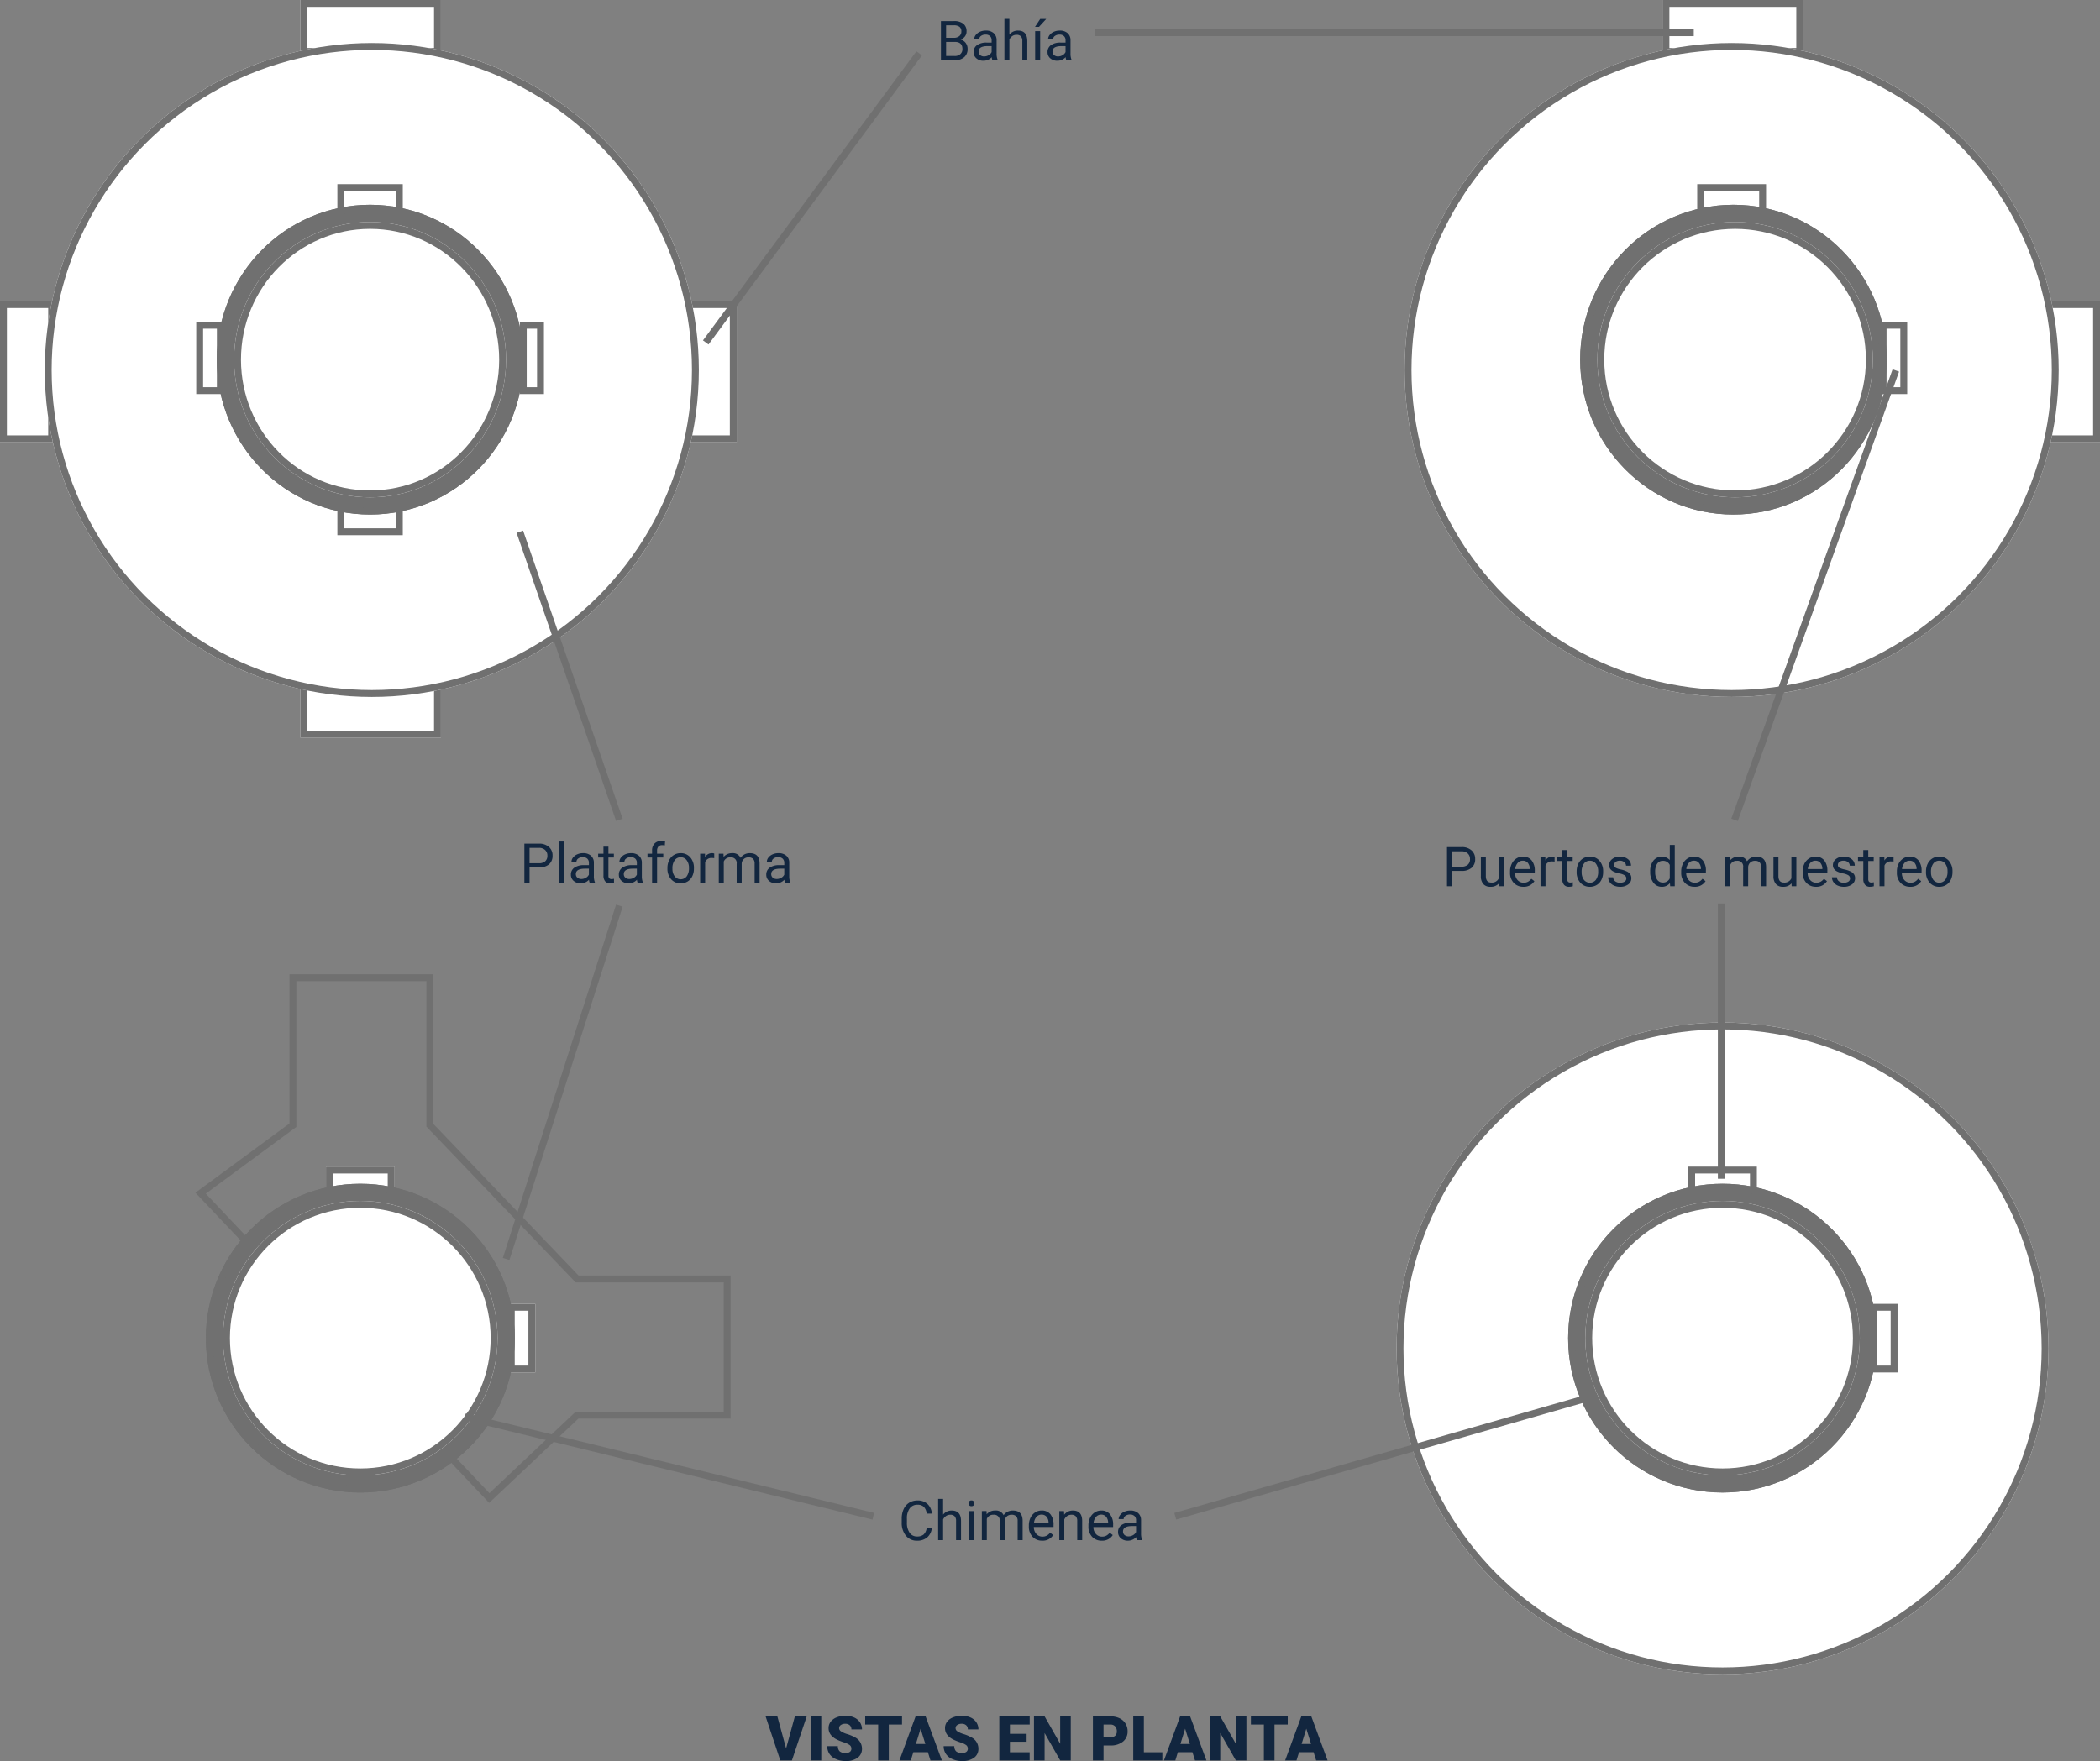 <svg xmlns="http://www.w3.org/2000/svg" width="610" height="511.676" viewBox="0 0 610 511.676">
  <rect x="0" y="0" width="610" height="511.676" fill="#808080" stroke="none"/>
  <g id="Grupo_956997" data-name="Grupo 956997" transform="translate(-285 -10610.5)">
    <g id="Grupo_956995" data-name="Grupo 956995" transform="translate(285 10610.5)">
      <g id="Rectángulo_339828" data-name="Rectángulo 339828" transform="translate(214 87.5) rotate(90)" fill="#fff" stroke="#707070" stroke-width="2">
        <rect width="41" height="16" stroke="none"/>
        <rect x="1" y="1" width="39" height="14" fill="none"/>
      </g>
      <g id="Rectángulo_339829" data-name="Rectángulo 339829" transform="translate(16 87.5) rotate(90)" fill="#fff" stroke="#707070" stroke-width="2">
        <rect width="41" height="16" stroke="none"/>
        <rect x="1" y="1" width="39" height="14" fill="none"/>
      </g>
      <g id="Rectángulo_339830" data-name="Rectángulo 339830" transform="translate(87.214)" fill="#fff" stroke="#707070" stroke-width="2">
        <rect width="40.866" height="15.948" stroke="none"/>
        <rect x="1" y="1" width="38.866" height="13.948" fill="none"/>
      </g>
      <g id="Rectángulo_339831" data-name="Rectángulo 339831" transform="translate(87.214 198.35)" fill="#fff" stroke="#707070" stroke-width="2">
        <rect width="40.866" height="15.948" stroke="none"/>
        <rect x="1" y="1" width="38.866" height="13.948" fill="none"/>
      </g>
      <g id="Elipse_5471" data-name="Elipse 5471" transform="translate(13 12.5)" fill="#fff" stroke="#707070" stroke-width="2">
        <circle cx="95" cy="95" r="95" stroke="none"/>
        <circle cx="95" cy="95" r="94" fill="none"/>
      </g>
      <g id="Rectángulo_339832" data-name="Rectángulo 339832" transform="translate(98 53.5)" fill="#fff" stroke="#707070" stroke-width="2">
        <rect width="19" height="9" stroke="none"/>
        <rect x="1" y="1" width="17" height="7" fill="none"/>
      </g>
      <g id="Rectángulo_339833" data-name="Rectángulo 339833" transform="translate(98 146.5)" fill="#fff" stroke="#707070" stroke-width="2">
        <rect width="19" height="9" stroke="none"/>
        <rect x="1" y="1" width="17" height="7" fill="none"/>
      </g>
      <g id="Rectángulo_339834" data-name="Rectángulo 339834" transform="translate(158 93.5) rotate(90)" fill="#fff" stroke="#707070" stroke-width="2">
        <rect width="21" height="7" stroke="none"/>
        <rect x="1" y="1" width="19" height="5" fill="none"/>
      </g>
      <g id="Rectángulo_339835" data-name="Rectángulo 339835" transform="translate(65 93.5) rotate(90)" fill="#fff" stroke="#707070" stroke-width="2">
        <rect width="21" height="8" stroke="none"/>
        <rect x="1" y="1" width="19" height="6" fill="none"/>
      </g>
      <g id="Elipse_5472" data-name="Elipse 5472" transform="translate(63 59.5)" fill="#707070" stroke="#707070" stroke-width="2">
        <ellipse cx="44.5" cy="45" rx="44.5" ry="45" stroke="none"/>
        <ellipse cx="44.5" cy="45" rx="43.5" ry="44" fill="none"/>
      </g>
      <g id="Elipse_5473" data-name="Elipse 5473" transform="translate(68 64.5)" fill="#fff" stroke="#707070" stroke-width="2">
        <ellipse cx="39.5" cy="40" rx="39.5" ry="40" stroke="none"/>
        <ellipse cx="39.5" cy="40" rx="38.5" ry="39" fill="none"/>
      </g>
    </g>
    <g id="Grupo_956994" data-name="Grupo 956994" transform="translate(693.277 10610.5)">
      <g id="Rectángulo_339836" data-name="Rectángulo 339836" transform="translate(201.723 87.5) rotate(90)" fill="#fff" stroke="#707070" stroke-width="2">
        <rect width="41" height="16" stroke="none"/>
        <rect x="1" y="1" width="39" height="14" fill="none"/>
      </g>
      <g id="Rectángulo_339838" data-name="Rectángulo 339838" transform="translate(74.639)" fill="#fff" stroke="#707070" stroke-width="2">
        <rect width="40.866" height="15.948" stroke="none"/>
        <rect x="1" y="1" width="38.866" height="13.948" fill="none"/>
      </g>
      <g id="Elipse_5474" data-name="Elipse 5474" transform="translate(-0.277 12.5)" fill="#fff" stroke="#707070" stroke-width="2">
        <circle cx="95" cy="95" r="95" stroke="none"/>
        <circle cx="95" cy="95" r="94" fill="none"/>
      </g>
      <g id="Rectángulo_339840" data-name="Rectángulo 339840" transform="translate(84.723 53.5)" fill="#fff" stroke="#707070" stroke-width="2">
        <rect width="20" height="9" stroke="none"/>
        <rect x="1" y="1" width="18" height="7" fill="none"/>
      </g>
      <g id="Rectángulo_339842" data-name="Rectángulo 339842" transform="translate(145.723 93.5) rotate(90)" fill="#fff" stroke="#707070" stroke-width="2">
        <rect width="21" height="8" stroke="none"/>
        <rect x="1" y="1" width="19" height="6" fill="none"/>
      </g>
      <g id="Elipse_5475" data-name="Elipse 5475" transform="translate(50.723 59.5)" fill="#707070" stroke="#707070" stroke-width="2">
        <ellipse cx="44.5" cy="45" rx="44.5" ry="45" stroke="none"/>
        <ellipse cx="44.5" cy="45" rx="43.5" ry="44" fill="none"/>
      </g>
      <g id="Elipse_5476" data-name="Elipse 5476" transform="translate(55.723 64.5)" fill="#fff" stroke="#707070" stroke-width="2">
        <circle cx="40" cy="40" r="40" stroke="none"/>
        <circle cx="40" cy="40" r="39" fill="none"/>
      </g>
    </g>
    <g id="Grupo_956993" data-name="Grupo 956993" transform="translate(690.67 10907.603)">
      <g id="Elipse_5477" data-name="Elipse 5477" fill="#fff" stroke="#707070" stroke-width="2">
        <circle cx="94.69" cy="94.69" r="94.69" stroke="none"/>
        <circle cx="94.69" cy="94.69" r="93.69" fill="none"/>
      </g>
      <g id="Rectángulo_339845" data-name="Rectángulo 339845" transform="translate(84.722 41.863)" fill="#fff" stroke="#707070" stroke-width="2">
        <rect width="19.935" height="7.974" stroke="none"/>
        <rect x="1" y="1" width="17.935" height="5.974" fill="none"/>
      </g>
      <g id="Rectángulo_339846" data-name="Rectángulo 339846" transform="translate(145.523 81.732) rotate(90)" fill="#fff" stroke="#707070" stroke-width="2">
        <rect width="19.935" height="7.974" stroke="none"/>
        <rect x="1" y="1" width="17.935" height="5.974" fill="none"/>
      </g>
      <g id="Elipse_5478" data-name="Elipse 5478" transform="translate(49.837 46.846)" fill="#707070" stroke="#707070" stroke-width="2">
        <circle cx="44.853" cy="44.853" r="44.853" stroke="none"/>
        <circle cx="44.853" cy="44.853" r="43.853" fill="none"/>
      </g>
      <g id="Elipse_5479" data-name="Elipse 5479" transform="translate(54.82 51.83)" fill="#fff" stroke="#707070" stroke-width="2">
        <circle cx="39.869" cy="39.869" r="39.869" stroke="none"/>
        <circle cx="39.869" cy="39.869" r="38.869" fill="none"/>
      </g>
    </g>
    <g id="Grupo_956996" data-name="Grupo 956996" transform="translate(343.271 10894.569)">
      <path id="Trazado_721332" data-name="Trazado 721332" d="M-6831.412-1344.077h39.775v42.867l42.749,44.662h43.607v39.583h-43.607l-25.487,24.072-83.855-88.573,26.818-19.744Z" transform="translate(6858.23 1344.077)" fill="none" stroke="#707070" stroke-width="2"/>
      <g id="Rectángulo_339847" data-name="Rectángulo 339847" transform="translate(36.419 54.897)" fill="#fff" stroke="#707070" stroke-width="2">
        <rect width="19.935" height="7.974" stroke="none"/>
        <rect x="1" y="1" width="17.935" height="5.974" fill="none"/>
      </g>
      <g id="Rectángulo_339848" data-name="Rectángulo 339848" transform="translate(97.219 94.766) rotate(90)" fill="#fff" stroke="#707070" stroke-width="2">
        <rect width="19.935" height="7.974" stroke="none"/>
        <rect x="1" y="1" width="17.935" height="5.974" fill="none"/>
      </g>
      <g id="Elipse_5481" data-name="Elipse 5481" transform="translate(1.533 59.881)" fill="#707070" stroke="#707070" stroke-width="2">
        <circle cx="44.853" cy="44.853" r="44.853" stroke="none"/>
        <circle cx="44.853" cy="44.853" r="43.853" fill="none"/>
      </g>
      <g id="Elipse_5482" data-name="Elipse 5482" transform="translate(6.517 64.864)" fill="#fff" stroke="#707070" stroke-width="2">
        <circle cx="39.869" cy="39.869" r="39.869" stroke="none"/>
        <circle cx="39.869" cy="39.869" r="38.869" fill="none"/>
      </g>
    </g>
    <line id="Línea_454" data-name="Línea 454" y1="84" x2="62" transform="translate(490 10626)" fill="none" stroke="#707070" stroke-width="2"/>
    <line id="Línea_456" data-name="Línea 456" x1="46.846" y2="130.572" transform="translate(788.848 10718.146)" fill="none" stroke="#707070" stroke-width="2"/>
    <line id="Línea_457" data-name="Línea 457" y1="80" transform="translate(785 10873)" fill="none" stroke="#707070" stroke-width="2"/>
    <line id="Línea_458" data-name="Línea 458" x2="28.905" y2="83.725" transform="translate(436.005 10764.993)" fill="none" stroke="#707070" stroke-width="2"/>
    <line id="Línea_459" data-name="Línea 459" y1="102.663" x2="32.892" transform="translate(432.018 10873.637)" fill="none" stroke="#707070" stroke-width="2"/>
    <line id="Línea_460" data-name="Línea 460" x2="118.611" y2="28.905" transform="translate(420.057 11022.15)" fill="none" stroke="#707070" stroke-width="2"/>
    <line id="Línea_461" data-name="Línea 461" x1="121.601" y2="34.886" transform="translate(626.381 11016.17)" fill="none" stroke="#707070" stroke-width="2"/>
    <path id="Trazado_721427" data-name="Trazado 721427" d="M1.32,17V5.625H5.039a4.317,4.317,0,0,1,2.785.766,2.759,2.759,0,0,1,.934,2.266,2.31,2.31,0,0,1-.453,1.41,2.938,2.938,0,0,1-1.234.949A2.638,2.638,0,0,1,8.527,12a2.814,2.814,0,0,1,.535,1.723,3.042,3.042,0,0,1-.992,2.406,4.1,4.1,0,0,1-2.8.875Zm1.5-5.32v4.094H5.3a2.385,2.385,0,0,0,1.652-.543,1.907,1.907,0,0,0,.605-1.5q0-2.055-2.234-2.055Zm0-1.2H5.086A2.375,2.375,0,0,0,6.66,9.983a1.654,1.654,0,0,0,.59-1.339A1.626,1.626,0,0,0,6.7,7.278a2.686,2.686,0,0,0-1.664-.427H2.82ZM16.273,17a3.036,3.036,0,0,1-.2-.891,3.225,3.225,0,0,1-2.406,1.047,2.984,2.984,0,0,1-2.051-.707,2.287,2.287,0,0,1-.8-1.793,2.39,2.39,0,0,1,1-2.051,4.733,4.733,0,0,1,2.824-.73h1.406v-.664A1.623,1.623,0,0,0,15.594,10a1.821,1.821,0,0,0-1.336-.449,2.107,2.107,0,0,0-1.3.391,1.151,1.151,0,0,0-.523.945H10.984a2,2,0,0,1,.449-1.223,3.066,3.066,0,0,1,1.219-.934,4.1,4.1,0,0,1,1.691-.344,3.342,3.342,0,0,1,2.289.73,2.635,2.635,0,0,1,.859,2.012v3.891a4.757,4.757,0,0,0,.3,1.852V17Zm-2.4-1.1a2.54,2.54,0,0,0,1.289-.352,2.127,2.127,0,0,0,.883-.914V12.9H14.914q-2.656,0-2.656,1.555a1.316,1.316,0,0,0,.453,1.063A1.742,1.742,0,0,0,13.875,15.9ZM21.2,9.57a3.073,3.073,0,0,1,2.5-1.18q2.68,0,2.7,3.023V17H24.961V11.406a1.946,1.946,0,0,0-.418-1.352,1.675,1.675,0,0,0-1.277-.437,2.086,2.086,0,0,0-1.234.375,2.546,2.546,0,0,0-.828.984V17H19.758V5H21.2ZM30.141,17H28.688V8.547h1.453Zm.016-11.992h1.75L29.813,7.3l-1.164,0ZM37.742,17a3.036,3.036,0,0,1-.2-.891,3.225,3.225,0,0,1-2.406,1.047,2.984,2.984,0,0,1-2.051-.707,2.287,2.287,0,0,1-.8-1.793,2.39,2.39,0,0,1,1-2.051,4.733,4.733,0,0,1,2.824-.73h1.406v-.664A1.623,1.623,0,0,0,37.063,10a1.821,1.821,0,0,0-1.336-.449,2.107,2.107,0,0,0-1.3.391,1.151,1.151,0,0,0-.523.945H32.453A2,2,0,0,1,32.9,9.668a3.066,3.066,0,0,1,1.219-.934,4.1,4.1,0,0,1,1.691-.344,3.342,3.342,0,0,1,2.289.73,2.635,2.635,0,0,1,.859,2.012v3.891a4.757,4.757,0,0,0,.3,1.852V17Zm-2.4-1.1a2.54,2.54,0,0,0,1.289-.352,2.127,2.127,0,0,0,.883-.914V12.9H36.383q-2.656,0-2.656,1.555a1.316,1.316,0,0,0,.453,1.063A1.742,1.742,0,0,0,35.344,15.9Z" transform="translate(557 10611)" fill="#12263f"/>
    <path id="Trazado_721428" data-name="Trazado 721428" d="M9.688,13.391a4.185,4.185,0,0,1-1.332,2.785,4.365,4.365,0,0,1-2.98.98,4.008,4.008,0,0,1-3.23-1.445A5.815,5.815,0,0,1,.93,11.844V10.75A6.481,6.481,0,0,1,1.5,7.961,4.231,4.231,0,0,1,3.1,6.113a4.47,4.47,0,0,1,2.406-.645A4.11,4.11,0,0,1,8.414,6.48a4.235,4.235,0,0,1,1.273,2.8H8.18a3.268,3.268,0,0,0-.848-1.975A2.565,2.565,0,0,0,5.508,6.7,2.684,2.684,0,0,0,3.254,7.759a4.882,4.882,0,0,0-.816,3.026v1.1a5.018,5.018,0,0,0,.773,2.948A2.5,2.5,0,0,0,5.375,15.93a2.887,2.887,0,0,0,1.918-.566,3.143,3.143,0,0,0,.887-1.973Zm3.266-3.82a3.073,3.073,0,0,1,2.5-1.18q2.68,0,2.7,3.023V17H16.711V11.406a1.946,1.946,0,0,0-.418-1.352,1.675,1.675,0,0,0-1.277-.437,2.086,2.086,0,0,0-1.234.375,2.546,2.546,0,0,0-.828.984V17H11.508V5h1.445ZM21.891,17H20.445V8.547h1.445ZM20.328,6.3a.863.863,0,0,1,.215-.594.807.807,0,0,1,.637-.242.819.819,0,0,1,.641.242.854.854,0,0,1,.219.594.826.826,0,0,1-.219.586.834.834,0,0,1-.641.234.821.821,0,0,1-.637-.234A.834.834,0,0,1,20.328,6.3Zm5.234,2.242.039.938a3.122,3.122,0,0,1,2.508-1.094A2.417,2.417,0,0,1,30.523,9.75a3.2,3.2,0,0,1,1.1-.984,3.242,3.242,0,0,1,1.6-.375q2.781,0,2.828,2.945V17H34.6V11.422a1.941,1.941,0,0,0-.414-1.355A1.823,1.823,0,0,0,32.8,9.617a1.917,1.917,0,0,0-1.336.48,1.949,1.949,0,0,0-.617,1.293V17H29.391V11.461a1.613,1.613,0,0,0-1.8-1.844,1.934,1.934,0,0,0-1.945,1.211V17H24.2V8.547Zm16.172,8.609a3.693,3.693,0,0,1-2.8-1.129,4.19,4.19,0,0,1-1.078-3.02v-.266a5.073,5.073,0,0,1,.48-2.246,3.748,3.748,0,0,1,1.344-1.547,3.378,3.378,0,0,1,1.871-.559,3.166,3.166,0,0,1,2.563,1.086,4.7,4.7,0,0,1,.914,3.109v.6H39.3a3,3,0,0,0,.73,2.02,2.3,2.3,0,0,0,1.777.77,2.517,2.517,0,0,0,1.3-.312,3.259,3.259,0,0,0,.93-.828l.883.688A3.55,3.55,0,0,1,41.734,17.156Zm-.18-7.578a1.928,1.928,0,0,0-1.469.637A3.1,3.1,0,0,0,39.352,12h4.234v-.109a2.753,2.753,0,0,0-.594-1.707A1.815,1.815,0,0,0,41.555,9.578ZM48.07,8.547l.047,1.063a3.08,3.08,0,0,1,2.531-1.219q2.68,0,2.7,3.023V17H51.906V11.406a1.946,1.946,0,0,0-.418-1.352,1.675,1.675,0,0,0-1.277-.437,2.086,2.086,0,0,0-1.234.375,2.546,2.546,0,0,0-.828.984V17H46.7V8.547Zm10.969,8.609a3.693,3.693,0,0,1-2.8-1.129,4.19,4.19,0,0,1-1.078-3.02v-.266a5.073,5.073,0,0,1,.48-2.246,3.748,3.748,0,0,1,1.344-1.547,3.378,3.378,0,0,1,1.871-.559,3.166,3.166,0,0,1,2.563,1.086,4.7,4.7,0,0,1,.914,3.109v.6H56.609a3,3,0,0,0,.73,2.02,2.3,2.3,0,0,0,1.777.77,2.517,2.517,0,0,0,1.3-.312,3.259,3.259,0,0,0,.93-.828l.883.688A3.55,3.55,0,0,1,59.039,17.156Zm-.18-7.578a1.928,1.928,0,0,0-1.469.637A3.1,3.1,0,0,0,56.656,12h4.234v-.109a2.753,2.753,0,0,0-.594-1.707A1.815,1.815,0,0,0,58.859,9.578ZM69.227,17a3.036,3.036,0,0,1-.2-.891,3.225,3.225,0,0,1-2.406,1.047,2.984,2.984,0,0,1-2.051-.707,2.288,2.288,0,0,1-.8-1.793,2.39,2.39,0,0,1,1-2.051,4.733,4.733,0,0,1,2.824-.73H69v-.664A1.623,1.623,0,0,0,68.547,10a1.821,1.821,0,0,0-1.336-.449,2.108,2.108,0,0,0-1.3.391,1.151,1.151,0,0,0-.523.945H63.938a2,2,0,0,1,.449-1.223,3.066,3.066,0,0,1,1.219-.934A4.1,4.1,0,0,1,67.3,8.391a3.342,3.342,0,0,1,2.289.73,2.635,2.635,0,0,1,.859,2.012v3.891a4.757,4.757,0,0,0,.3,1.852V17Zm-2.4-1.1a2.54,2.54,0,0,0,1.289-.352A2.127,2.127,0,0,0,69,14.633V12.9H67.867q-2.656,0-2.656,1.555a1.316,1.316,0,0,0,.453,1.063A1.742,1.742,0,0,0,66.828,15.9Z" transform="translate(546 11041)" fill="#12263f"/>
    <path id="Trazado_721430" data-name="Trazado 721430" d="M2.82,12.547V17H1.32V5.625h4.2a4.215,4.215,0,0,1,2.926.953A3.231,3.231,0,0,1,9.5,9.1a3.189,3.189,0,0,1-1.035,2.551,4.4,4.4,0,0,1-2.965.895Zm0-1.227h2.7a2.7,2.7,0,0,0,1.844-.567A2.075,2.075,0,0,0,8,9.113a2.143,2.143,0,0,0-.641-1.628A2.525,2.525,0,0,0,5.6,6.852H2.82Zm13.586,4.844a3.07,3.07,0,0,1-2.477.992,2.628,2.628,0,0,1-2.059-.785,3.4,3.4,0,0,1-.715-2.324v-5.5H12.6v5.461q0,1.922,1.563,1.922a2.163,2.163,0,0,0,2.2-1.234V8.547h1.445V17H16.438Zm7.109.992a3.693,3.693,0,0,1-2.8-1.129,4.19,4.19,0,0,1-1.078-3.02v-.266a5.073,5.073,0,0,1,.48-2.246,3.748,3.748,0,0,1,1.344-1.547,3.378,3.378,0,0,1,1.871-.559A3.166,3.166,0,0,1,25.9,9.477a4.7,4.7,0,0,1,.914,3.109v.6H21.086a3,3,0,0,0,.73,2.02,2.3,2.3,0,0,0,1.777.77,2.517,2.517,0,0,0,1.3-.312,3.259,3.259,0,0,0,.93-.828l.883.688A3.55,3.55,0,0,1,23.516,17.156Zm-.18-7.578a1.928,1.928,0,0,0-1.469.637A3.1,3.1,0,0,0,21.133,12h4.234v-.109a2.753,2.753,0,0,0-.594-1.707A1.815,1.815,0,0,0,23.336,9.578Zm9.234.266a4.331,4.331,0,0,0-.711-.055A1.9,1.9,0,0,0,29.93,11v6H28.484V8.547h1.406l.023.977A2.251,2.251,0,0,1,31.93,8.391a1.477,1.477,0,0,1,.641.109ZM36.25,6.5V8.547h1.578V9.664H36.25v5.249a1.173,1.173,0,0,0,.211.763.888.888,0,0,0,.719.254,3.5,3.5,0,0,0,.688-.094V17a4.215,4.215,0,0,1-1.109.155A1.8,1.8,0,0,1,35.3,16.57a2.517,2.517,0,0,1-.492-1.664V9.664H33.266V8.547H34.8V6.5Zm2.727,6.2a4.993,4.993,0,0,1,.488-2.234A3.643,3.643,0,0,1,40.824,8.93a3.7,3.7,0,0,1,1.988-.539,3.565,3.565,0,0,1,2.793,1.2,4.6,4.6,0,0,1,1.066,3.18v.1a5.036,5.036,0,0,1-.473,2.215,3.589,3.589,0,0,1-1.352,1.527,3.743,3.743,0,0,1-2.02.547,3.556,3.556,0,0,1-2.785-1.2A4.575,4.575,0,0,1,38.977,12.8Zm1.453.172a3.616,3.616,0,0,0,.652,2.258,2.211,2.211,0,0,0,3.5-.012,3.955,3.955,0,0,0,.648-2.418,3.61,3.61,0,0,0-.66-2.254,2.1,2.1,0,0,0-1.754-.863,2.075,2.075,0,0,0-1.727.852A3.925,3.925,0,0,0,40.43,12.867Zm12.977,1.891a1.064,1.064,0,0,0-.441-.91,4.249,4.249,0,0,0-1.539-.559,7.277,7.277,0,0,1-1.742-.562,2.479,2.479,0,0,1-.953-.781,1.869,1.869,0,0,1-.309-1.078A2.193,2.193,0,0,1,49.3,9.109a3.432,3.432,0,0,1,2.246-.719,3.532,3.532,0,0,1,2.332.742,2.357,2.357,0,0,1,.895,1.9H53.32a1.3,1.3,0,0,0-.5-1.023,1.888,1.888,0,0,0-1.27-.43,1.976,1.976,0,0,0-1.234.344,1.082,1.082,0,0,0-.445.9.877.877,0,0,0,.414.789,5.1,5.1,0,0,0,1.5.508,7.8,7.8,0,0,1,1.754.578,2.558,2.558,0,0,1,1,.809,1.988,1.988,0,0,1,.324,1.152,2.163,2.163,0,0,1-.906,1.816,3.8,3.8,0,0,1-2.352.684,4.257,4.257,0,0,1-1.8-.359,2.922,2.922,0,0,1-1.223-1,2.42,2.42,0,0,1-.441-1.395h1.445a1.5,1.5,0,0,0,.582,1.152,2.258,2.258,0,0,0,1.434.426,2.331,2.331,0,0,0,1.316-.332A1.02,1.02,0,0,0,53.406,14.758ZM60.344,12.7a4.952,4.952,0,0,1,.922-3.129,3.137,3.137,0,0,1,4.766-.168V5h1.445V17H66.148l-.07-.906a2.943,2.943,0,0,1-2.414,1.063,2.887,2.887,0,0,1-2.395-1.2,5.008,5.008,0,0,1-.926-3.141Zm1.445.164a3.749,3.749,0,0,0,.594,2.25,1.92,1.92,0,0,0,1.641.813A2.108,2.108,0,0,0,66.031,14.7V10.813a2.125,2.125,0,0,0-1.992-1.2,1.929,1.929,0,0,0-1.656.82A4.128,4.128,0,0,0,61.789,12.867Zm11.438,4.289a3.693,3.693,0,0,1-2.8-1.129,4.19,4.19,0,0,1-1.078-3.02v-.266a5.073,5.073,0,0,1,.48-2.246,3.748,3.748,0,0,1,1.344-1.547,3.378,3.378,0,0,1,1.871-.559,3.166,3.166,0,0,1,2.563,1.086,4.7,4.7,0,0,1,.914,3.109v.6H70.8a3,3,0,0,0,.73,2.02,2.3,2.3,0,0,0,1.777.77,2.517,2.517,0,0,0,1.3-.312,3.259,3.259,0,0,0,.93-.828l.883.688A3.55,3.55,0,0,1,73.227,17.156Zm-.18-7.578a1.928,1.928,0,0,0-1.469.637A3.1,3.1,0,0,0,70.844,12h4.234v-.109a2.753,2.753,0,0,0-.594-1.707A1.815,1.815,0,0,0,73.047,9.578ZM83.516,8.547l.039.938a3.122,3.122,0,0,1,2.508-1.094A2.417,2.417,0,0,1,88.477,9.75a3.2,3.2,0,0,1,1.1-.984,3.242,3.242,0,0,1,1.6-.375q2.781,0,2.828,2.945V17H92.555V11.422a1.941,1.941,0,0,0-.414-1.355,1.823,1.823,0,0,0-1.391-.449,1.916,1.916,0,0,0-1.336.48,1.949,1.949,0,0,0-.617,1.293V17H87.344V11.461a1.613,1.613,0,0,0-1.8-1.844,1.934,1.934,0,0,0-1.945,1.211V17H82.148V8.547ZM101.4,16.164a3.07,3.07,0,0,1-2.477.992,2.628,2.628,0,0,1-2.059-.785,3.4,3.4,0,0,1-.715-2.324v-5.5h1.445v5.461q0,1.922,1.563,1.922a2.163,2.163,0,0,0,2.2-1.234V8.547H102.8V17H101.43Zm7.109.992a3.693,3.693,0,0,1-2.8-1.129,4.19,4.19,0,0,1-1.078-3.02v-.266a5.073,5.073,0,0,1,.48-2.246,3.748,3.748,0,0,1,1.344-1.547,3.378,3.378,0,0,1,1.871-.559,3.166,3.166,0,0,1,2.563,1.086,4.7,4.7,0,0,1,.914,3.109v.6h-5.727a3,3,0,0,0,.73,2.02,2.3,2.3,0,0,0,1.777.77,2.517,2.517,0,0,0,1.3-.312,3.259,3.259,0,0,0,.93-.828l.883.688A3.55,3.55,0,0,1,108.508,17.156Zm-.18-7.578a1.928,1.928,0,0,0-1.469.637A3.1,3.1,0,0,0,106.125,12h4.234v-.109a2.753,2.753,0,0,0-.594-1.707A1.815,1.815,0,0,0,108.328,9.578Zm10.07,5.18a1.064,1.064,0,0,0-.441-.91,4.249,4.249,0,0,0-1.539-.559,7.277,7.277,0,0,1-1.742-.562,2.479,2.479,0,0,1-.953-.781,1.869,1.869,0,0,1-.309-1.078,2.193,2.193,0,0,1,.879-1.758,3.432,3.432,0,0,1,2.246-.719,3.532,3.532,0,0,1,2.332.742,2.357,2.357,0,0,1,.895,1.9h-1.453a1.3,1.3,0,0,0-.5-1.023,1.888,1.888,0,0,0-1.27-.43,1.976,1.976,0,0,0-1.234.344,1.082,1.082,0,0,0-.445.9.877.877,0,0,0,.414.789,5.1,5.1,0,0,0,1.5.508,7.8,7.8,0,0,1,1.754.578,2.558,2.558,0,0,1,1,.809,1.988,1.988,0,0,1,.324,1.152,2.163,2.163,0,0,1-.906,1.816,3.8,3.8,0,0,1-2.352.684,4.257,4.257,0,0,1-1.8-.359,2.922,2.922,0,0,1-1.223-1,2.42,2.42,0,0,1-.441-1.395h1.445a1.5,1.5,0,0,0,.582,1.152,2.258,2.258,0,0,0,1.434.426,2.331,2.331,0,0,0,1.316-.332A1.02,1.02,0,0,0,118.4,14.758ZM123.688,6.5V8.547h1.578V9.664h-1.578v5.249a1.173,1.173,0,0,0,.211.763.888.888,0,0,0,.719.254,3.5,3.5,0,0,0,.688-.094V17a4.215,4.215,0,0,1-1.109.155,1.8,1.8,0,0,1-1.461-.586,2.517,2.517,0,0,1-.492-1.664V9.664H120.7V8.547h1.539V6.5Zm7.352,3.344a4.331,4.331,0,0,0-.711-.055A1.9,1.9,0,0,0,128.4,11v6h-1.445V8.547h1.406l.023.977A2.251,2.251,0,0,1,130.4,8.391a1.477,1.477,0,0,1,.641.109Zm4.836,7.313a3.693,3.693,0,0,1-2.8-1.129A4.19,4.19,0,0,1,132,13.008v-.266a5.073,5.073,0,0,1,.48-2.246,3.748,3.748,0,0,1,1.344-1.547,3.378,3.378,0,0,1,1.871-.559,3.166,3.166,0,0,1,2.563,1.086,4.7,4.7,0,0,1,.914,3.109v.6h-5.727a3,3,0,0,0,.73,2.02,2.3,2.3,0,0,0,1.777.77,2.517,2.517,0,0,0,1.3-.312,3.258,3.258,0,0,0,.93-.828l.883.688A3.55,3.55,0,0,1,135.875,17.156Zm-.18-7.578a1.928,1.928,0,0,0-1.469.637A3.1,3.1,0,0,0,133.492,12h4.234v-.109a2.753,2.753,0,0,0-.594-1.707A1.815,1.815,0,0,0,135.7,9.578Zm4.766,3.117a4.993,4.993,0,0,1,.488-2.234,3.642,3.642,0,0,1,1.359-1.531,3.7,3.7,0,0,1,1.988-.539,3.565,3.565,0,0,1,2.793,1.2,4.6,4.6,0,0,1,1.066,3.18v.1a5.036,5.036,0,0,1-.473,2.215,3.589,3.589,0,0,1-1.352,1.527,3.743,3.743,0,0,1-2.02.547,3.556,3.556,0,0,1-2.785-1.2,4.575,4.575,0,0,1-1.066-3.164Zm1.453.172a3.616,3.616,0,0,0,.652,2.258,2.211,2.211,0,0,0,3.5-.012,3.954,3.954,0,0,0,.648-2.418,3.61,3.61,0,0,0-.66-2.254,2.1,2.1,0,0,0-1.754-.863,2.075,2.075,0,0,0-1.727.852A3.925,3.925,0,0,0,141.914,12.867Z" transform="translate(704 10851)" fill="#12263f"/>
    <path id="Trazado_721429" data-name="Trazado 721429" d="M2.82,12.547V17H1.32V5.625h4.2a4.215,4.215,0,0,1,2.926.953A3.231,3.231,0,0,1,9.5,9.1a3.189,3.189,0,0,1-1.035,2.551,4.4,4.4,0,0,1-2.965.895Zm0-1.227h2.7a2.7,2.7,0,0,0,1.844-.567A2.075,2.075,0,0,0,8,9.113a2.143,2.143,0,0,0-.641-1.628A2.525,2.525,0,0,0,5.6,6.852H2.82ZM12.758,17H11.313V5h1.445Zm7.531,0a3.036,3.036,0,0,1-.2-.891,3.225,3.225,0,0,1-2.406,1.047,2.984,2.984,0,0,1-2.051-.707,2.287,2.287,0,0,1-.8-1.793,2.39,2.39,0,0,1,1-2.051,4.733,4.733,0,0,1,2.824-.73h1.406v-.664A1.623,1.623,0,0,0,19.609,10a1.821,1.821,0,0,0-1.336-.449,2.107,2.107,0,0,0-1.3.391,1.151,1.151,0,0,0-.523.945H15a2,2,0,0,1,.449-1.223,3.066,3.066,0,0,1,1.219-.934,4.1,4.1,0,0,1,1.691-.344,3.342,3.342,0,0,1,2.289.73,2.635,2.635,0,0,1,.859,2.012v3.891a4.757,4.757,0,0,0,.3,1.852V17Zm-2.4-1.1a2.54,2.54,0,0,0,1.289-.352,2.127,2.127,0,0,0,.883-.914V12.9H18.93q-2.656,0-2.656,1.555a1.316,1.316,0,0,0,.453,1.063A1.742,1.742,0,0,0,17.891,15.9Zm7.844-9.4V8.547h1.578V9.664H25.734v5.249a1.173,1.173,0,0,0,.211.763.888.888,0,0,0,.719.254,3.5,3.5,0,0,0,.688-.094V17a4.215,4.215,0,0,1-1.109.155,1.8,1.8,0,0,1-1.461-.586,2.517,2.517,0,0,1-.492-1.664V9.664H22.75V8.547h1.539V6.5ZM34.219,17a3.036,3.036,0,0,1-.2-.891,3.225,3.225,0,0,1-2.406,1.047,2.984,2.984,0,0,1-2.051-.707,2.287,2.287,0,0,1-.8-1.793,2.39,2.39,0,0,1,1-2.051,4.733,4.733,0,0,1,2.824-.73h1.406v-.664A1.623,1.623,0,0,0,33.539,10,1.821,1.821,0,0,0,32.2,9.555a2.107,2.107,0,0,0-1.3.391,1.151,1.151,0,0,0-.523.945H28.93a2,2,0,0,1,.449-1.223A3.066,3.066,0,0,1,30.6,8.734a4.1,4.1,0,0,1,1.691-.344,3.342,3.342,0,0,1,2.289.73,2.635,2.635,0,0,1,.859,2.012v3.891a4.757,4.757,0,0,0,.3,1.852V17Zm-2.4-1.1a2.54,2.54,0,0,0,1.289-.352,2.127,2.127,0,0,0,.883-.914V12.9H32.859q-2.656,0-2.656,1.555a1.316,1.316,0,0,0,.453,1.063A1.742,1.742,0,0,0,31.82,15.9ZM38.414,17V9.664H37.078V8.547h1.336V7.68a2.878,2.878,0,0,1,.727-2.1A2.745,2.745,0,0,1,41.2,4.836a3.816,3.816,0,0,1,.992.132l-.078,1.165a4.151,4.151,0,0,0-.781-.07,1.41,1.41,0,0,0-1.086.411,1.669,1.669,0,0,0-.383,1.18v.893h1.8V9.664h-1.8V17Zm4.461-4.3a4.993,4.993,0,0,1,.488-2.234A3.643,3.643,0,0,1,44.723,8.93a3.7,3.7,0,0,1,1.988-.539,3.565,3.565,0,0,1,2.793,1.2,4.6,4.6,0,0,1,1.066,3.18v.1a5.036,5.036,0,0,1-.473,2.215,3.589,3.589,0,0,1-1.352,1.527,3.743,3.743,0,0,1-2.02.547,3.556,3.556,0,0,1-2.785-1.2A4.575,4.575,0,0,1,42.875,12.8Zm1.453.172a3.616,3.616,0,0,0,.652,2.258,2.211,2.211,0,0,0,3.5-.012,3.955,3.955,0,0,0,.648-2.418,3.61,3.61,0,0,0-.66-2.254,2.1,2.1,0,0,0-1.754-.863,2.075,2.075,0,0,0-1.727.852A3.925,3.925,0,0,0,44.328,12.867ZM56.469,9.844a4.331,4.331,0,0,0-.711-.055A1.9,1.9,0,0,0,53.828,11v6H52.383V8.547h1.406l.023.977a2.251,2.251,0,0,1,2.016-1.133,1.477,1.477,0,0,1,.641.109Zm2.688-1.3.039.938A3.122,3.122,0,0,1,61.7,8.391,2.417,2.417,0,0,1,64.117,9.75a3.2,3.2,0,0,1,1.1-.984,3.242,3.242,0,0,1,1.6-.375q2.781,0,2.828,2.945V17H68.2V11.422a1.941,1.941,0,0,0-.414-1.355,1.823,1.823,0,0,0-1.391-.449,1.916,1.916,0,0,0-1.336.48,1.949,1.949,0,0,0-.617,1.293V17H62.984V11.461a1.613,1.613,0,0,0-1.8-1.844,1.934,1.934,0,0,0-1.945,1.211V17H57.789V8.547ZM77.039,17a3.036,3.036,0,0,1-.2-.891,3.225,3.225,0,0,1-2.406,1.047,2.984,2.984,0,0,1-2.051-.707,2.288,2.288,0,0,1-.8-1.793,2.39,2.39,0,0,1,1-2.051,4.733,4.733,0,0,1,2.824-.73h1.406v-.664A1.623,1.623,0,0,0,76.359,10a1.821,1.821,0,0,0-1.336-.449,2.108,2.108,0,0,0-1.3.391,1.151,1.151,0,0,0-.523.945H71.75A2,2,0,0,1,72.2,9.668a3.066,3.066,0,0,1,1.219-.934,4.1,4.1,0,0,1,1.691-.344,3.342,3.342,0,0,1,2.289.73,2.635,2.635,0,0,1,.859,2.012v3.891a4.757,4.757,0,0,0,.3,1.852V17Zm-2.4-1.1a2.54,2.54,0,0,0,1.289-.352,2.127,2.127,0,0,0,.883-.914V12.9H75.68q-2.656,0-2.656,1.555a1.316,1.316,0,0,0,.453,1.063A1.742,1.742,0,0,0,74.641,15.9Z" transform="translate(436 10850)" fill="#12263f"/>
    <path id="Trazado_721431" data-name="Trazado 721431" d="M19.344,15.52,21.893,6.2h3.445L21.031,19H17.656L13.385,6.2H16.8ZM29.557,19H26.48V6.2h3.076ZM38.3,15.6a1.268,1.268,0,0,0-.479-1.055,5.954,5.954,0,0,0-1.683-.782,16.147,16.147,0,0,1-1.969-.782q-2.487-1.222-2.487-3.357a3.011,3.011,0,0,1,.62-1.876A4.008,4.008,0,0,1,34.057,6.48a6.823,6.823,0,0,1,2.549-.453,5.969,5.969,0,0,1,2.474.492,3.917,3.917,0,0,1,1.7,1.4A3.661,3.661,0,0,1,41.387,10H38.311a1.547,1.547,0,0,0-.479-1.213,1.867,1.867,0,0,0-1.3-.431,2.106,2.106,0,0,0-1.305.365,1.074,1.074,0,0,0,.048,1.819,6.65,6.65,0,0,0,1.854.826,11.36,11.36,0,0,1,2.18.918,3.663,3.663,0,0,1,2.074,3.3,3.125,3.125,0,0,1-1.266,2.637,5.629,5.629,0,0,1-3.472.958,6.888,6.888,0,0,1-2.817-.558,4.247,4.247,0,0,1-1.9-1.529,3.985,3.985,0,0,1-.637-2.237h3.094a1.963,1.963,0,0,0,.532,1.516,2.513,2.513,0,0,0,1.727.488,1.985,1.985,0,0,0,1.208-.33A1.088,1.088,0,0,0,38.3,15.6ZM53.015,8.585H49.174V19H46.089V8.585H42.318V6.2h10.7Zm7.515,8.024H56.3L55.563,19h-3.3L56.961,6.2h2.9L64.59,19H61.276ZM57.04,14.228h2.751l-1.38-4.438ZM72.122,15.6a1.268,1.268,0,0,0-.479-1.055,5.954,5.954,0,0,0-1.683-.782,16.147,16.147,0,0,1-1.969-.782Q65.5,11.758,65.5,9.622a3.011,3.011,0,0,1,.62-1.876A4.008,4.008,0,0,1,67.877,6.48a6.823,6.823,0,0,1,2.549-.453A5.969,5.969,0,0,1,72.9,6.52a3.917,3.917,0,0,1,1.7,1.4A3.661,3.661,0,0,1,75.207,10H72.131a1.547,1.547,0,0,0-.479-1.213,1.867,1.867,0,0,0-1.3-.431,2.106,2.106,0,0,0-1.305.365,1.074,1.074,0,0,0,.048,1.819,6.65,6.65,0,0,0,1.854.826,11.36,11.36,0,0,1,2.18.918,3.663,3.663,0,0,1,2.074,3.3,3.125,3.125,0,0,1-1.266,2.637,5.629,5.629,0,0,1-3.472.958,6.888,6.888,0,0,1-2.817-.558,4.247,4.247,0,0,1-1.9-1.529,3.985,3.985,0,0,1-.637-2.237h3.094a1.963,1.963,0,0,0,.532,1.516,2.513,2.513,0,0,0,1.727.488,1.985,1.985,0,0,0,1.208-.33A1.088,1.088,0,0,0,72.122,15.6Zm17.086-2.03H84.356v3.059h5.73V19H81.271V6.2H90.1V8.585H84.356v2.7h4.852ZM102.031,19H98.964l-4.535-7.963V19H91.344V6.2h3.085l4.526,7.963V6.2h3.076Zm9.519-4.342V19h-3.085V6.2h5.106a5.948,5.948,0,0,1,2.6.541,4.074,4.074,0,0,1,1.749,1.538,4.2,4.2,0,0,1,.62,2.263,3.7,3.7,0,0,1-1.34,2.993,5.561,5.561,0,0,1-3.678,1.121Zm0-2.382h2.021a1.906,1.906,0,0,0,1.367-.448,1.665,1.665,0,0,0,.47-1.266,2.059,2.059,0,0,0-.483-1.433,1.712,1.712,0,0,0-1.318-.545H111.55Zm11.716,4.351h5.37V19h-8.455V6.2h3.085Zm14.106-.018h-4.228L132.406,19h-3.3L133.8,6.2h2.9L141.433,19h-3.313Zm-3.489-2.382h2.751l-1.38-4.438ZM153.052,19h-3.067l-4.535-7.963V19h-3.085V6.2h3.085l4.526,7.963V6.2h3.076Zm12-10.415h-3.841V19h-3.085V8.585h-3.771V6.2h10.7Zm7.515,8.024h-4.228L167.6,19h-3.3L169,6.2h2.9L176.624,19h-3.313Zm-3.489-2.382h2.751l-1.38-4.438Z" transform="translate(494 11103)" fill="#12263f"/>
    <line id="Línea_462" data-name="Línea 462" x2="174" transform="translate(603 10620)" fill="none" stroke="#707070" stroke-width="2"/>
  </g>
</svg>
